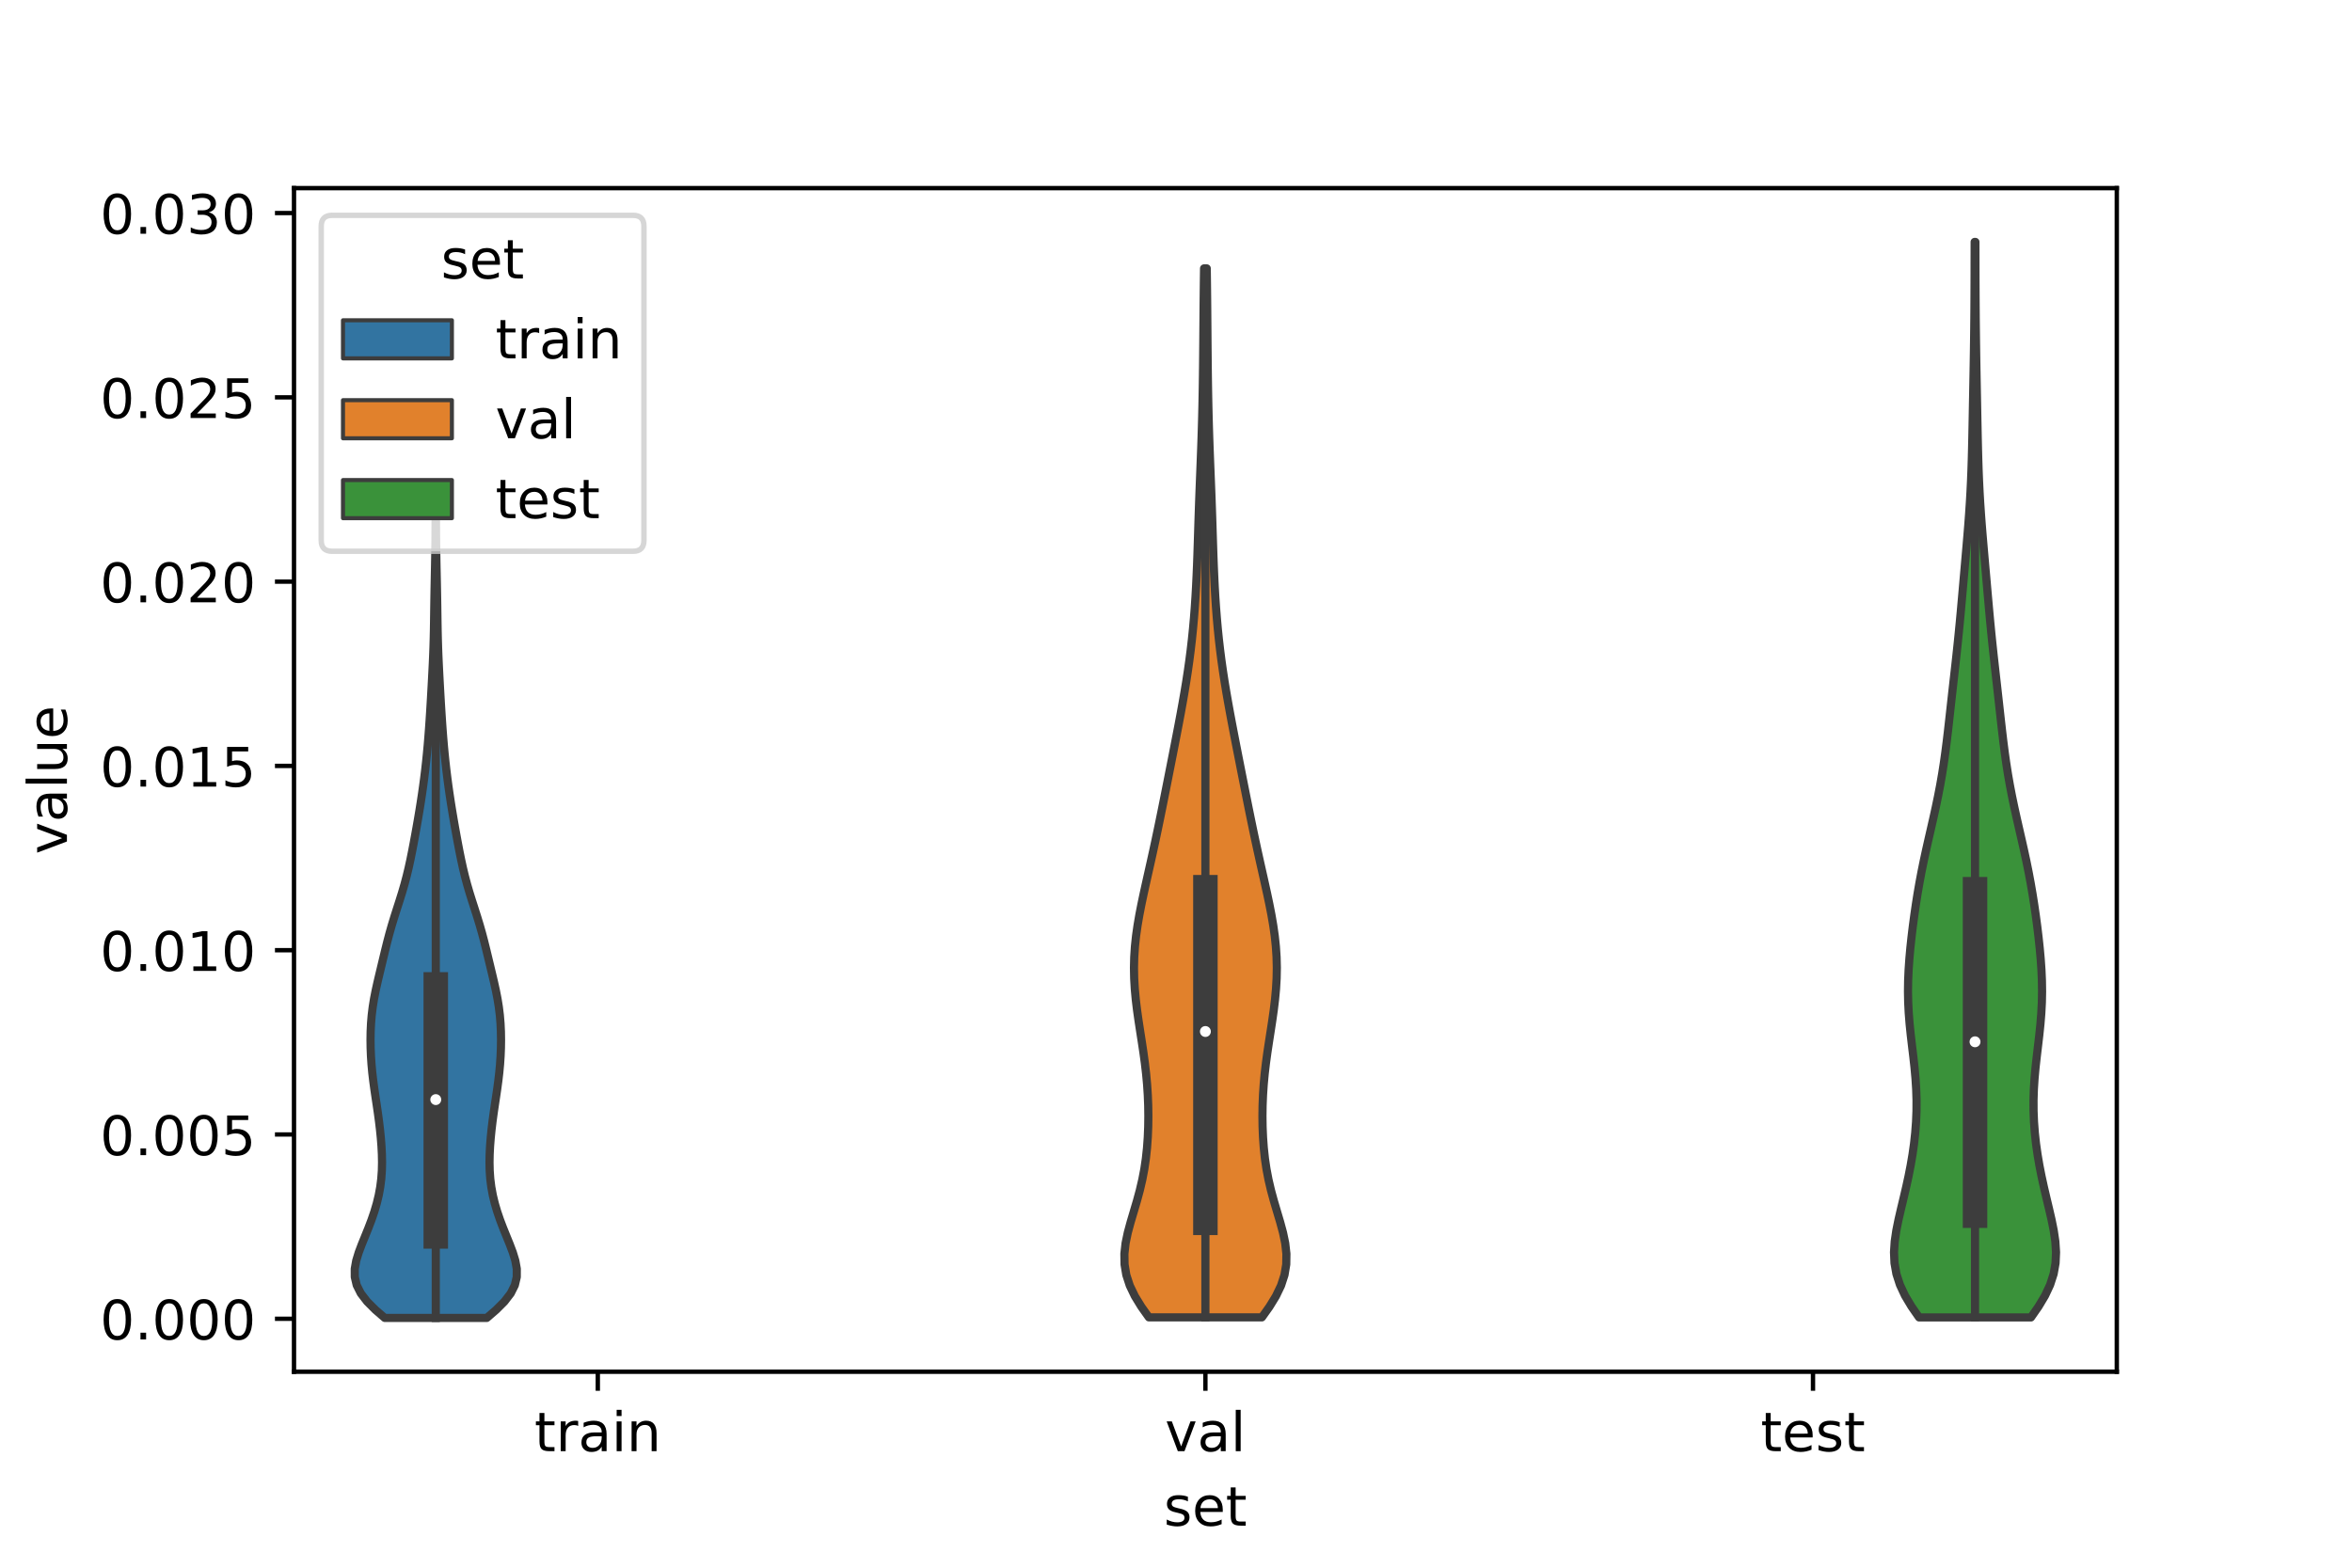 <?xml version="1.0" encoding="utf-8" standalone="no"?>
<!DOCTYPE svg PUBLIC "-//W3C//DTD SVG 1.1//EN"
  "http://www.w3.org/Graphics/SVG/1.1/DTD/svg11.dtd">
<!-- Created with matplotlib (https://matplotlib.org/) -->
<svg height="288pt" version="1.1" viewBox="0 0 432 288" width="432pt" xmlns="http://www.w3.org/2000/svg" xmlns:xlink="http://www.w3.org/1999/xlink">
 <defs>
  <style type="text/css">*{stroke-linecap:butt;stroke-linejoin:round;}</style>
 </defs>
 <g id="figure_1">
  <g id="patch_1">
   <path d="M 0 288 
L 432 288 
L 432 0 
L 0 0 
z
" style="fill:#ffffff;"/>
  </g>
  <g id="axes_1">
   <g id="patch_2">
    <path d="M 54 252 
L 388.8 252 
L 388.8 34.56 
L 54 34.56 
z
" style="fill:#ffffff;"/>
   </g>
   <g id="PolyCollection_1">
    <defs>
     <path d="M 89.412 -45.884 
L 70.668 -45.884 
L 68.932 -47.387 
L 67.432 -48.89 
L 66.276 -50.393 
L 65.521 -51.896 
L 65.165 -53.399 
L 65.16 -54.902 
L 65.429 -56.405 
L 65.887 -57.909 
L 66.454 -59.412 
L 67.066 -60.915 
L 67.674 -62.418 
L 68.246 -63.921 
L 68.76 -65.424 
L 69.202 -66.927 
L 69.564 -68.43 
L 69.84 -69.934 
L 70.03 -71.437 
L 70.137 -72.94 
L 70.171 -74.443 
L 70.143 -75.946 
L 70.066 -77.449 
L 69.948 -78.952 
L 69.798 -80.455 
L 69.619 -81.958 
L 69.417 -83.462 
L 69.197 -84.965 
L 68.971 -86.468 
L 68.75 -87.971 
L 68.548 -89.474 
L 68.373 -90.977 
L 68.235 -92.48 
L 68.135 -93.983 
L 68.074 -95.486 
L 68.054 -96.99 
L 68.077 -98.493 
L 68.148 -99.996 
L 68.273 -101.499 
L 68.457 -103.002 
L 68.699 -104.505 
L 68.994 -106.008 
L 69.326 -107.511 
L 69.68 -109.015 
L 70.041 -110.518 
L 70.402 -112.021 
L 70.765 -113.524 
L 71.138 -115.027 
L 71.535 -116.53 
L 71.962 -118.033 
L 72.421 -119.536 
L 72.9 -121.039 
L 73.384 -122.543 
L 73.853 -124.046 
L 74.291 -125.549 
L 74.691 -127.052 
L 75.052 -128.555 
L 75.38 -130.058 
L 75.684 -131.561 
L 75.972 -133.064 
L 76.25 -134.568 
L 76.52 -136.071 
L 76.782 -137.574 
L 77.034 -139.077 
L 77.275 -140.58 
L 77.503 -142.083 
L 77.717 -143.586 
L 77.916 -145.089 
L 78.1 -146.592 
L 78.268 -148.096 
L 78.421 -149.599 
L 78.56 -151.102 
L 78.685 -152.605 
L 78.799 -154.108 
L 78.904 -155.611 
L 79.001 -157.114 
L 79.093 -158.617 
L 79.18 -160.12 
L 79.264 -161.624 
L 79.346 -163.127 
L 79.424 -164.63 
L 79.498 -166.133 
L 79.563 -167.636 
L 79.619 -169.139 
L 79.663 -170.642 
L 79.697 -172.145 
L 79.723 -173.649 
L 79.745 -175.152 
L 79.766 -176.655 
L 79.79 -178.158 
L 79.817 -179.661 
L 79.847 -181.164 
L 79.879 -182.667 
L 79.91 -184.17 
L 79.937 -185.673 
L 79.96 -187.177 
L 79.978 -188.68 
L 79.991 -190.183 
L 79.999 -191.686 
L 80.005 -193.189 
L 80.01 -194.692 
L 80.07 -194.692 
L 80.07 -194.692 
L 80.075 -193.189 
L 80.081 -191.686 
L 80.089 -190.183 
L 80.102 -188.68 
L 80.12 -187.177 
L 80.143 -185.673 
L 80.17 -184.17 
L 80.201 -182.667 
L 80.233 -181.164 
L 80.263 -179.661 
L 80.29 -178.158 
L 80.314 -176.655 
L 80.335 -175.152 
L 80.357 -173.649 
L 80.383 -172.145 
L 80.417 -170.642 
L 80.461 -169.139 
L 80.517 -167.636 
L 80.582 -166.133 
L 80.656 -164.63 
L 80.734 -163.127 
L 80.816 -161.624 
L 80.9 -160.12 
L 80.987 -158.617 
L 81.079 -157.114 
L 81.176 -155.611 
L 81.281 -154.108 
L 81.395 -152.605 
L 81.52 -151.102 
L 81.659 -149.599 
L 81.812 -148.096 
L 81.98 -146.592 
L 82.164 -145.089 
L 82.363 -143.586 
L 82.577 -142.083 
L 82.805 -140.58 
L 83.046 -139.077 
L 83.298 -137.574 
L 83.56 -136.071 
L 83.83 -134.568 
L 84.108 -133.064 
L 84.396 -131.561 
L 84.7 -130.058 
L 85.028 -128.555 
L 85.389 -127.052 
L 85.789 -125.549 
L 86.227 -124.046 
L 86.696 -122.543 
L 87.18 -121.039 
L 87.659 -119.536 
L 88.118 -118.033 
L 88.545 -116.53 
L 88.942 -115.027 
L 89.315 -113.524 
L 89.678 -112.021 
L 90.039 -110.518 
L 90.4 -109.015 
L 90.754 -107.511 
L 91.086 -106.008 
L 91.381 -104.505 
L 91.623 -103.002 
L 91.807 -101.499 
L 91.932 -99.996 
L 92.003 -98.493 
L 92.026 -96.99 
L 92.006 -95.486 
L 91.945 -93.983 
L 91.845 -92.48 
L 91.707 -90.977 
L 91.532 -89.474 
L 91.33 -87.971 
L 91.109 -86.468 
L 90.883 -84.965 
L 90.663 -83.462 
L 90.461 -81.958 
L 90.282 -80.455 
L 90.132 -78.952 
L 90.014 -77.449 
L 89.937 -75.946 
L 89.909 -74.443 
L 89.943 -72.94 
L 90.05 -71.437 
L 90.24 -69.934 
L 90.516 -68.43 
L 90.878 -66.927 
L 91.32 -65.424 
L 91.834 -63.921 
L 92.406 -62.418 
L 93.014 -60.915 
L 93.626 -59.412 
L 94.193 -57.909 
L 94.651 -56.405 
L 94.92 -54.902 
L 94.915 -53.399 
L 94.559 -51.896 
L 93.804 -50.393 
L 92.648 -48.89 
L 91.148 -47.387 
L 89.412 -45.884 
z
" id="md5fe187fca" style="stroke:#3d3d3d;stroke-width:1.5;"/>
    </defs>
    <g clip-path="url(#p509eb2d12f)">
     <use style="fill:#3274a1;stroke:#3d3d3d;stroke-width:1.5;" x="0" xlink:href="#md5fe187fca" y="288"/>
    </g>
   </g>
   <g id="PolyCollection_2">
    <defs>
     <path d="M 231.777 -45.988 
L 211.023 -45.988 
L 209.639 -47.934 
L 208.446 -49.881 
L 207.51 -51.827 
L 206.874 -53.774 
L 206.55 -55.72 
L 206.52 -57.667 
L 206.739 -59.614 
L 207.147 -61.56 
L 207.674 -63.507 
L 208.253 -65.453 
L 208.828 -67.4 
L 209.356 -69.346 
L 209.811 -71.293 
L 210.182 -73.239 
L 210.469 -75.186 
L 210.677 -77.132 
L 210.817 -79.079 
L 210.897 -81.025 
L 210.922 -82.972 
L 210.895 -84.918 
L 210.817 -86.865 
L 210.687 -88.811 
L 210.506 -90.758 
L 210.279 -92.704 
L 210.014 -94.651 
L 209.722 -96.597 
L 209.419 -98.544 
L 209.121 -100.49 
L 208.845 -102.437 
L 208.61 -104.383 
L 208.43 -106.33 
L 208.317 -108.277 
L 208.281 -110.223 
L 208.328 -112.17 
L 208.456 -114.116 
L 208.663 -116.063 
L 208.94 -118.009 
L 209.275 -119.956 
L 209.655 -121.902 
L 210.066 -123.849 
L 210.496 -125.795 
L 210.933 -127.742 
L 211.37 -129.688 
L 211.801 -131.635 
L 212.223 -133.581 
L 212.635 -135.528 
L 213.039 -137.474 
L 213.435 -139.421 
L 213.826 -141.367 
L 214.213 -143.314 
L 214.599 -145.26 
L 214.983 -147.207 
L 215.366 -149.153 
L 215.747 -151.1 
L 216.125 -153.046 
L 216.498 -154.993 
L 216.863 -156.939 
L 217.217 -158.886 
L 217.556 -160.833 
L 217.878 -162.779 
L 218.177 -164.726 
L 218.453 -166.672 
L 218.703 -168.619 
L 218.927 -170.565 
L 219.125 -172.512 
L 219.299 -174.458 
L 219.45 -176.405 
L 219.58 -178.351 
L 219.691 -180.298 
L 219.785 -182.244 
L 219.867 -184.191 
L 219.937 -186.137 
L 220.001 -188.084 
L 220.062 -190.03 
L 220.122 -191.977 
L 220.186 -193.923 
L 220.253 -195.87 
L 220.325 -197.816 
L 220.401 -199.763 
L 220.478 -201.709 
L 220.554 -203.656 
L 220.627 -205.602 
L 220.695 -207.549 
L 220.756 -209.496 
L 220.81 -211.442 
L 220.856 -213.389 
L 220.895 -215.335 
L 220.928 -217.282 
L 220.956 -219.228 
L 220.979 -221.175 
L 220.998 -223.121 
L 221.015 -225.068 
L 221.03 -227.014 
L 221.046 -228.961 
L 221.062 -230.907 
L 221.081 -232.854 
L 221.102 -234.8 
L 221.126 -236.747 
L 221.154 -238.693 
L 221.646 -238.693 
L 221.646 -238.693 
L 221.674 -236.747 
L 221.698 -234.8 
L 221.719 -232.854 
L 221.738 -230.907 
L 221.754 -228.961 
L 221.77 -227.014 
L 221.785 -225.068 
L 221.802 -223.121 
L 221.821 -221.175 
L 221.844 -219.228 
L 221.872 -217.282 
L 221.905 -215.335 
L 221.944 -213.389 
L 221.99 -211.442 
L 222.044 -209.496 
L 222.105 -207.549 
L 222.173 -205.602 
L 222.246 -203.656 
L 222.322 -201.709 
L 222.399 -199.763 
L 222.475 -197.816 
L 222.547 -195.87 
L 222.614 -193.923 
L 222.678 -191.977 
L 222.738 -190.03 
L 222.799 -188.084 
L 222.863 -186.137 
L 222.933 -184.191 
L 223.015 -182.244 
L 223.109 -180.298 
L 223.22 -178.351 
L 223.35 -176.405 
L 223.501 -174.458 
L 223.675 -172.512 
L 223.873 -170.565 
L 224.097 -168.619 
L 224.347 -166.672 
L 224.623 -164.726 
L 224.922 -162.779 
L 225.244 -160.833 
L 225.583 -158.886 
L 225.937 -156.939 
L 226.302 -154.993 
L 226.675 -153.046 
L 227.053 -151.1 
L 227.434 -149.153 
L 227.817 -147.207 
L 228.201 -145.26 
L 228.587 -143.314 
L 228.974 -141.367 
L 229.365 -139.421 
L 229.761 -137.474 
L 230.165 -135.528 
L 230.577 -133.581 
L 230.999 -131.635 
L 231.43 -129.688 
L 231.867 -127.742 
L 232.304 -125.795 
L 232.734 -123.849 
L 233.145 -121.902 
L 233.525 -119.956 
L 233.86 -118.009 
L 234.137 -116.063 
L 234.344 -114.116 
L 234.472 -112.17 
L 234.519 -110.223 
L 234.483 -108.277 
L 234.37 -106.33 
L 234.19 -104.383 
L 233.955 -102.437 
L 233.679 -100.49 
L 233.381 -98.544 
L 233.078 -96.597 
L 232.786 -94.651 
L 232.521 -92.704 
L 232.294 -90.758 
L 232.113 -88.811 
L 231.983 -86.865 
L 231.905 -84.918 
L 231.878 -82.972 
L 231.903 -81.025 
L 231.983 -79.079 
L 232.123 -77.132 
L 232.331 -75.186 
L 232.618 -73.239 
L 232.989 -71.293 
L 233.444 -69.346 
L 233.972 -67.4 
L 234.547 -65.453 
L 235.126 -63.507 
L 235.653 -61.56 
L 236.061 -59.614 
L 236.28 -57.667 
L 236.25 -55.72 
L 235.926 -53.774 
L 235.29 -51.827 
L 234.354 -49.881 
L 233.161 -47.934 
L 231.777 -45.988 
z
" id="md137e95b1b" style="stroke:#3d3d3d;stroke-width:1.5;"/>
    </defs>
    <g clip-path="url(#p509eb2d12f)">
     <use style="fill:#e1812c;stroke:#3d3d3d;stroke-width:1.5;" x="0" xlink:href="#md137e95b1b" y="288"/>
    </g>
   </g>
   <g id="PolyCollection_3">
    <defs>
     <path d="M 373.031 -45.974 
L 352.489 -45.974 
L 351.1 -47.97 
L 349.906 -49.966 
L 348.97 -51.962 
L 348.324 -53.957 
L 347.97 -55.953 
L 347.88 -57.949 
L 348.01 -59.945 
L 348.304 -61.94 
L 348.706 -63.936 
L 349.166 -65.932 
L 349.644 -67.928 
L 350.111 -69.924 
L 350.547 -71.919 
L 350.938 -73.915 
L 351.278 -75.911 
L 351.559 -77.907 
L 351.777 -79.902 
L 351.928 -81.898 
L 352.008 -83.894 
L 352.016 -85.89 
L 351.954 -87.886 
L 351.826 -89.881 
L 351.645 -91.877 
L 351.425 -93.873 
L 351.187 -95.869 
L 350.954 -97.865 
L 350.748 -99.86 
L 350.587 -101.856 
L 350.484 -103.852 
L 350.446 -105.848 
L 350.474 -107.843 
L 350.561 -109.839 
L 350.7 -111.835 
L 350.88 -113.831 
L 351.094 -115.827 
L 351.334 -117.822 
L 351.599 -119.818 
L 351.888 -121.814 
L 352.203 -123.81 
L 352.548 -125.805 
L 352.923 -127.801 
L 353.328 -129.797 
L 353.759 -131.793 
L 354.209 -133.789 
L 354.667 -135.784 
L 355.121 -137.78 
L 355.561 -139.776 
L 355.976 -141.772 
L 356.36 -143.767 
L 356.708 -145.763 
L 357.021 -147.759 
L 357.302 -149.755 
L 357.558 -151.751 
L 357.795 -153.746 
L 358.02 -155.742 
L 358.242 -157.738 
L 358.463 -159.734 
L 358.686 -161.729 
L 358.911 -163.725 
L 359.135 -165.721 
L 359.355 -167.717 
L 359.568 -169.713 
L 359.771 -171.708 
L 359.965 -173.704 
L 360.15 -175.7 
L 360.328 -177.696 
L 360.504 -179.691 
L 360.678 -181.687 
L 360.853 -183.683 
L 361.028 -185.679 
L 361.201 -187.675 
L 361.37 -189.67 
L 361.532 -191.666 
L 361.68 -193.662 
L 361.813 -195.658 
L 361.928 -197.653 
L 362.025 -199.649 
L 362.104 -201.645 
L 362.168 -203.641 
L 362.22 -205.637 
L 362.265 -207.632 
L 362.305 -209.628 
L 362.343 -211.624 
L 362.38 -213.62 
L 362.418 -215.615 
L 362.456 -217.611 
L 362.493 -219.607 
L 362.528 -221.603 
L 362.56 -223.599 
L 362.589 -225.594 
L 362.614 -227.59 
L 362.635 -229.586 
L 362.651 -231.582 
L 362.663 -233.577 
L 362.672 -235.573 
L 362.679 -237.569 
L 362.683 -239.565 
L 362.688 -241.561 
L 362.692 -243.556 
L 362.828 -243.556 
L 362.828 -243.556 
L 362.832 -241.561 
L 362.837 -239.565 
L 362.841 -237.569 
L 362.848 -235.573 
L 362.857 -233.577 
L 362.869 -231.582 
L 362.885 -229.586 
L 362.906 -227.59 
L 362.931 -225.594 
L 362.96 -223.599 
L 362.992 -221.603 
L 363.027 -219.607 
L 363.064 -217.611 
L 363.102 -215.615 
L 363.14 -213.62 
L 363.177 -211.624 
L 363.215 -209.628 
L 363.255 -207.632 
L 363.3 -205.637 
L 363.352 -203.641 
L 363.416 -201.645 
L 363.495 -199.649 
L 363.592 -197.653 
L 363.707 -195.658 
L 363.84 -193.662 
L 363.988 -191.666 
L 364.15 -189.67 
L 364.319 -187.675 
L 364.492 -185.679 
L 364.667 -183.683 
L 364.842 -181.687 
L 365.016 -179.691 
L 365.192 -177.696 
L 365.37 -175.7 
L 365.555 -173.704 
L 365.749 -171.708 
L 365.952 -169.713 
L 366.165 -167.717 
L 366.385 -165.721 
L 366.609 -163.725 
L 366.834 -161.729 
L 367.057 -159.734 
L 367.278 -157.738 
L 367.5 -155.742 
L 367.725 -153.746 
L 367.962 -151.751 
L 368.218 -149.755 
L 368.499 -147.759 
L 368.812 -145.763 
L 369.16 -143.767 
L 369.544 -141.772 
L 369.959 -139.776 
L 370.399 -137.78 
L 370.853 -135.784 
L 371.311 -133.789 
L 371.761 -131.793 
L 372.192 -129.797 
L 372.597 -127.801 
L 372.972 -125.805 
L 373.317 -123.81 
L 373.632 -121.814 
L 373.921 -119.818 
L 374.186 -117.822 
L 374.426 -115.827 
L 374.64 -113.831 
L 374.82 -111.835 
L 374.959 -109.839 
L 375.046 -107.843 
L 375.074 -105.848 
L 375.036 -103.852 
L 374.933 -101.856 
L 374.772 -99.86 
L 374.566 -97.865 
L 374.333 -95.869 
L 374.095 -93.873 
L 373.875 -91.877 
L 373.694 -89.881 
L 373.566 -87.886 
L 373.504 -85.89 
L 373.512 -83.894 
L 373.592 -81.898 
L 373.743 -79.902 
L 373.961 -77.907 
L 374.242 -75.911 
L 374.582 -73.915 
L 374.973 -71.919 
L 375.409 -69.924 
L 375.876 -67.928 
L 376.354 -65.932 
L 376.814 -63.936 
L 377.216 -61.94 
L 377.51 -59.945 
L 377.64 -57.949 
L 377.55 -55.953 
L 377.196 -53.957 
L 376.55 -51.962 
L 375.614 -49.966 
L 374.42 -47.97 
L 373.031 -45.974 
z
" id="mf7819567bc" style="stroke:#3d3d3d;stroke-width:1.5;"/>
    </defs>
    <g clip-path="url(#p509eb2d12f)">
     <use style="fill:#3a923a;stroke:#3d3d3d;stroke-width:1.5;" x="0" xlink:href="#mf7819567bc" y="288"/>
    </g>
   </g>
   <g id="patch_3">
    <path clip-path="url(#p509eb2d12f)" d="M 109.8 242.27 
L 109.8 242.27 
L 109.8 242.27 
L 109.8 242.27 
z
" style="fill:#3274a1;stroke:#3d3d3d;stroke-linejoin:miter;stroke-width:0.75;"/>
   </g>
   <g id="patch_4">
    <path clip-path="url(#p509eb2d12f)" d="M 109.8 242.27 
L 109.8 242.27 
L 109.8 242.27 
L 109.8 242.27 
z
" style="fill:#e1812c;stroke:#3d3d3d;stroke-linejoin:miter;stroke-width:0.75;"/>
   </g>
   <g id="patch_5">
    <path clip-path="url(#p509eb2d12f)" d="M 109.8 242.27 
L 109.8 242.27 
L 109.8 242.27 
L 109.8 242.27 
z
" style="fill:#3a923a;stroke:#3d3d3d;stroke-linejoin:miter;stroke-width:0.75;"/>
   </g>
   <g id="matplotlib.axis_1">
    <g id="xtick_1">
     <g id="line2d_1">
      <defs>
       <path d="M 0 0 
L 0 3.5 
" id="m4e995bb546" style="stroke:#000000;stroke-width:0.8;"/>
      </defs>
      <g>
       <use style="stroke:#000000;stroke-width:0.8;" x="109.8" xlink:href="#m4e995bb546" y="252"/>
      </g>
     </g>
     <g id="text_1">
      <!-- train -->
      <g transform="translate(98.162 266.598)scale(0.1 -0.1)">
       <defs>
        <path d="M 18.312 70.219 
L 18.312 54.688 
L 36.812 54.688 
L 36.812 47.703 
L 18.312 47.703 
L 18.312 18.016 
Q 18.312 11.328 20.141 9.422 
Q 21.969 7.516 27.594 7.516 
L 36.812 7.516 
L 36.812 0 
L 27.594 0 
Q 17.188 0 13.234 3.875 
Q 9.281 7.766 9.281 18.016 
L 9.281 47.703 
L 2.688 47.703 
L 2.688 54.688 
L 9.281 54.688 
L 9.281 70.219 
z
" id="DejaVuSans-116"/>
        <path d="M 41.109 46.297 
Q 39.594 47.172 37.812 47.578 
Q 36.031 48 33.891 48 
Q 26.266 48 22.188 43.047 
Q 18.109 38.094 18.109 28.812 
L 18.109 0 
L 9.078 0 
L 9.078 54.688 
L 18.109 54.688 
L 18.109 46.188 
Q 20.953 51.172 25.484 53.578 
Q 30.031 56 36.531 56 
Q 37.453 56 38.578 55.875 
Q 39.703 55.766 41.062 55.516 
z
" id="DejaVuSans-114"/>
        <path d="M 34.281 27.484 
Q 23.391 27.484 19.188 25 
Q 14.984 22.516 14.984 16.5 
Q 14.984 11.719 18.141 8.906 
Q 21.297 6.109 26.703 6.109 
Q 34.188 6.109 38.703 11.406 
Q 43.219 16.703 43.219 25.484 
L 43.219 27.484 
z
M 52.203 31.203 
L 52.203 0 
L 43.219 0 
L 43.219 8.297 
Q 40.141 3.328 35.547 0.953 
Q 30.953 -1.422 24.312 -1.422 
Q 15.922 -1.422 10.953 3.297 
Q 6 8.016 6 15.922 
Q 6 25.141 12.172 29.828 
Q 18.359 34.516 30.609 34.516 
L 43.219 34.516 
L 43.219 35.406 
Q 43.219 41.609 39.141 45 
Q 35.062 48.391 27.688 48.391 
Q 23 48.391 18.547 47.266 
Q 14.109 46.141 10.016 43.891 
L 10.016 52.203 
Q 14.938 54.109 19.578 55.047 
Q 24.219 56 28.609 56 
Q 40.484 56 46.344 49.844 
Q 52.203 43.703 52.203 31.203 
z
" id="DejaVuSans-97"/>
        <path d="M 9.422 54.688 
L 18.406 54.688 
L 18.406 0 
L 9.422 0 
z
M 9.422 75.984 
L 18.406 75.984 
L 18.406 64.594 
L 9.422 64.594 
z
" id="DejaVuSans-105"/>
        <path d="M 54.891 33.016 
L 54.891 0 
L 45.906 0 
L 45.906 32.719 
Q 45.906 40.484 42.875 44.328 
Q 39.844 48.188 33.797 48.188 
Q 26.516 48.188 22.312 43.547 
Q 18.109 38.922 18.109 30.906 
L 18.109 0 
L 9.078 0 
L 9.078 54.688 
L 18.109 54.688 
L 18.109 46.188 
Q 21.344 51.125 25.703 53.562 
Q 30.078 56 35.797 56 
Q 45.219 56 50.047 50.172 
Q 54.891 44.344 54.891 33.016 
z
" id="DejaVuSans-110"/>
       </defs>
       <use xlink:href="#DejaVuSans-116"/>
       <use x="39.209" xlink:href="#DejaVuSans-114"/>
       <use x="80.322" xlink:href="#DejaVuSans-97"/>
       <use x="141.602" xlink:href="#DejaVuSans-105"/>
       <use x="169.385" xlink:href="#DejaVuSans-110"/>
      </g>
     </g>
    </g>
    <g id="xtick_2">
     <g id="line2d_2">
      <g>
       <use style="stroke:#000000;stroke-width:0.8;" x="221.4" xlink:href="#m4e995bb546" y="252"/>
      </g>
     </g>
     <g id="text_2">
      <!-- val -->
      <g transform="translate(213.988 266.598)scale(0.1 -0.1)">
       <defs>
        <path d="M 2.984 54.688 
L 12.5 54.688 
L 29.594 8.797 
L 46.688 54.688 
L 56.203 54.688 
L 35.688 0 
L 23.484 0 
z
" id="DejaVuSans-118"/>
        <path d="M 9.422 75.984 
L 18.406 75.984 
L 18.406 0 
L 9.422 0 
z
" id="DejaVuSans-108"/>
       </defs>
       <use xlink:href="#DejaVuSans-118"/>
       <use x="59.18" xlink:href="#DejaVuSans-97"/>
       <use x="120.459" xlink:href="#DejaVuSans-108"/>
      </g>
     </g>
    </g>
    <g id="xtick_3">
     <g id="line2d_3">
      <g>
       <use style="stroke:#000000;stroke-width:0.8;" x="333" xlink:href="#m4e995bb546" y="252"/>
      </g>
     </g>
     <g id="text_3">
      <!-- test -->
      <g transform="translate(323.398 266.598)scale(0.1 -0.1)">
       <defs>
        <path d="M 56.203 29.594 
L 56.203 25.203 
L 14.891 25.203 
Q 15.484 15.922 20.484 11.062 
Q 25.484 6.203 34.422 6.203 
Q 39.594 6.203 44.453 7.469 
Q 49.312 8.734 54.109 11.281 
L 54.109 2.781 
Q 49.266 0.734 44.188 -0.344 
Q 39.109 -1.422 33.891 -1.422 
Q 20.797 -1.422 13.156 6.188 
Q 5.516 13.812 5.516 26.812 
Q 5.516 40.234 12.766 48.109 
Q 20.016 56 32.328 56 
Q 43.359 56 49.781 48.891 
Q 56.203 41.797 56.203 29.594 
z
M 47.219 32.234 
Q 47.125 39.594 43.094 43.984 
Q 39.062 48.391 32.422 48.391 
Q 24.906 48.391 20.391 44.141 
Q 15.875 39.891 15.188 32.172 
z
" id="DejaVuSans-101"/>
        <path d="M 44.281 53.078 
L 44.281 44.578 
Q 40.484 46.531 36.375 47.5 
Q 32.281 48.484 27.875 48.484 
Q 21.188 48.484 17.844 46.438 
Q 14.5 44.391 14.5 40.281 
Q 14.5 37.156 16.891 35.375 
Q 19.281 33.594 26.516 31.984 
L 29.594 31.297 
Q 39.156 29.25 43.188 25.516 
Q 47.219 21.781 47.219 15.094 
Q 47.219 7.469 41.188 3.016 
Q 35.156 -1.422 24.609 -1.422 
Q 20.219 -1.422 15.453 -0.562 
Q 10.688 0.297 5.422 2 
L 5.422 11.281 
Q 10.406 8.688 15.234 7.391 
Q 20.062 6.109 24.812 6.109 
Q 31.156 6.109 34.562 8.281 
Q 37.984 10.453 37.984 14.406 
Q 37.984 18.062 35.516 20.016 
Q 33.062 21.969 24.703 23.781 
L 21.578 24.516 
Q 13.234 26.266 9.516 29.906 
Q 5.812 33.547 5.812 39.891 
Q 5.812 47.609 11.281 51.797 
Q 16.75 56 26.812 56 
Q 31.781 56 36.172 55.266 
Q 40.578 54.547 44.281 53.078 
z
" id="DejaVuSans-115"/>
       </defs>
       <use xlink:href="#DejaVuSans-116"/>
       <use x="39.209" xlink:href="#DejaVuSans-101"/>
       <use x="100.732" xlink:href="#DejaVuSans-115"/>
       <use x="152.832" xlink:href="#DejaVuSans-116"/>
      </g>
     </g>
    </g>
    <g id="text_4">
     <!-- set -->
     <g transform="translate(213.759 280.277)scale(0.1 -0.1)">
      <use xlink:href="#DejaVuSans-115"/>
      <use x="52.1" xlink:href="#DejaVuSans-101"/>
      <use x="113.623" xlink:href="#DejaVuSans-116"/>
     </g>
    </g>
   </g>
   <g id="matplotlib.axis_2">
    <g id="ytick_1">
     <g id="line2d_4">
      <defs>
       <path d="M 0 0 
L -3.5 0 
" id="ma68cb66961" style="stroke:#000000;stroke-width:0.8;"/>
      </defs>
      <g>
       <use style="stroke:#000000;stroke-width:0.8;" x="54" xlink:href="#ma68cb66961" y="242.27"/>
      </g>
     </g>
     <g id="text_5">
      <!-- 0.000 -->
      <g transform="translate(18.372 246.07)scale(0.1 -0.1)">
       <defs>
        <path d="M 31.781 66.406 
Q 24.172 66.406 20.328 58.906 
Q 16.5 51.422 16.5 36.375 
Q 16.5 21.391 20.328 13.891 
Q 24.172 6.391 31.781 6.391 
Q 39.453 6.391 43.281 13.891 
Q 47.125 21.391 47.125 36.375 
Q 47.125 51.422 43.281 58.906 
Q 39.453 66.406 31.781 66.406 
z
M 31.781 74.219 
Q 44.047 74.219 50.516 64.516 
Q 56.984 54.828 56.984 36.375 
Q 56.984 17.969 50.516 8.266 
Q 44.047 -1.422 31.781 -1.422 
Q 19.531 -1.422 13.062 8.266 
Q 6.594 17.969 6.594 36.375 
Q 6.594 54.828 13.062 64.516 
Q 19.531 74.219 31.781 74.219 
z
" id="DejaVuSans-48"/>
        <path d="M 10.688 12.406 
L 21 12.406 
L 21 0 
L 10.688 0 
z
" id="DejaVuSans-46"/>
       </defs>
       <use xlink:href="#DejaVuSans-48"/>
       <use x="63.623" xlink:href="#DejaVuSans-46"/>
       <use x="95.41" xlink:href="#DejaVuSans-48"/>
       <use x="159.033" xlink:href="#DejaVuSans-48"/>
       <use x="222.656" xlink:href="#DejaVuSans-48"/>
      </g>
     </g>
    </g>
    <g id="ytick_2">
     <g id="line2d_5">
      <g>
       <use style="stroke:#000000;stroke-width:0.8;" x="54" xlink:href="#ma68cb66961" y="208.416"/>
      </g>
     </g>
     <g id="text_6">
      <!-- 0.005 -->
      <g transform="translate(18.372 212.215)scale(0.1 -0.1)">
       <defs>
        <path d="M 10.797 72.906 
L 49.516 72.906 
L 49.516 64.594 
L 19.828 64.594 
L 19.828 46.734 
Q 21.969 47.469 24.109 47.828 
Q 26.266 48.188 28.422 48.188 
Q 40.625 48.188 47.75 41.5 
Q 54.891 34.812 54.891 23.391 
Q 54.891 11.625 47.562 5.094 
Q 40.234 -1.422 26.906 -1.422 
Q 22.312 -1.422 17.547 -0.641 
Q 12.797 0.141 7.719 1.703 
L 7.719 11.625 
Q 12.109 9.234 16.797 8.062 
Q 21.484 6.891 26.703 6.891 
Q 35.156 6.891 40.078 11.328 
Q 45.016 15.766 45.016 23.391 
Q 45.016 31 40.078 35.438 
Q 35.156 39.891 26.703 39.891 
Q 22.75 39.891 18.812 39.016 
Q 14.891 38.141 10.797 36.281 
z
" id="DejaVuSans-53"/>
       </defs>
       <use xlink:href="#DejaVuSans-48"/>
       <use x="63.623" xlink:href="#DejaVuSans-46"/>
       <use x="95.41" xlink:href="#DejaVuSans-48"/>
       <use x="159.033" xlink:href="#DejaVuSans-48"/>
       <use x="222.656" xlink:href="#DejaVuSans-53"/>
      </g>
     </g>
    </g>
    <g id="ytick_3">
     <g id="line2d_6">
      <g>
       <use style="stroke:#000000;stroke-width:0.8;" x="54" xlink:href="#ma68cb66961" y="174.561"/>
      </g>
     </g>
     <g id="text_7">
      <!-- 0.010 -->
      <g transform="translate(18.372 178.36)scale(0.1 -0.1)">
       <defs>
        <path d="M 12.406 8.297 
L 28.516 8.297 
L 28.516 63.922 
L 10.984 60.406 
L 10.984 69.391 
L 28.422 72.906 
L 38.281 72.906 
L 38.281 8.297 
L 54.391 8.297 
L 54.391 0 
L 12.406 0 
z
" id="DejaVuSans-49"/>
       </defs>
       <use xlink:href="#DejaVuSans-48"/>
       <use x="63.623" xlink:href="#DejaVuSans-46"/>
       <use x="95.41" xlink:href="#DejaVuSans-48"/>
       <use x="159.033" xlink:href="#DejaVuSans-49"/>
       <use x="222.656" xlink:href="#DejaVuSans-48"/>
      </g>
     </g>
    </g>
    <g id="ytick_4">
     <g id="line2d_7">
      <g>
       <use style="stroke:#000000;stroke-width:0.8;" x="54" xlink:href="#ma68cb66961" y="140.706"/>
      </g>
     </g>
     <g id="text_8">
      <!-- 0.015 -->
      <g transform="translate(18.372 144.505)scale(0.1 -0.1)">
       <use xlink:href="#DejaVuSans-48"/>
       <use x="63.623" xlink:href="#DejaVuSans-46"/>
       <use x="95.41" xlink:href="#DejaVuSans-48"/>
       <use x="159.033" xlink:href="#DejaVuSans-49"/>
       <use x="222.656" xlink:href="#DejaVuSans-53"/>
      </g>
     </g>
    </g>
    <g id="ytick_5">
     <g id="line2d_8">
      <g>
       <use style="stroke:#000000;stroke-width:0.8;" x="54" xlink:href="#ma68cb66961" y="106.851"/>
      </g>
     </g>
     <g id="text_9">
      <!-- 0.020 -->
      <g transform="translate(18.372 110.651)scale(0.1 -0.1)">
       <defs>
        <path d="M 19.188 8.297 
L 53.609 8.297 
L 53.609 0 
L 7.328 0 
L 7.328 8.297 
Q 12.938 14.109 22.625 23.891 
Q 32.328 33.688 34.812 36.531 
Q 39.547 41.844 41.422 45.531 
Q 43.312 49.219 43.312 52.781 
Q 43.312 58.594 39.234 62.25 
Q 35.156 65.922 28.609 65.922 
Q 23.969 65.922 18.812 64.312 
Q 13.672 62.703 7.812 59.422 
L 7.812 69.391 
Q 13.766 71.781 18.938 73 
Q 24.125 74.219 28.422 74.219 
Q 39.75 74.219 46.484 68.547 
Q 53.219 62.891 53.219 53.422 
Q 53.219 48.922 51.531 44.891 
Q 49.859 40.875 45.406 35.406 
Q 44.188 33.984 37.641 27.219 
Q 31.109 20.453 19.188 8.297 
z
" id="DejaVuSans-50"/>
       </defs>
       <use xlink:href="#DejaVuSans-48"/>
       <use x="63.623" xlink:href="#DejaVuSans-46"/>
       <use x="95.41" xlink:href="#DejaVuSans-48"/>
       <use x="159.033" xlink:href="#DejaVuSans-50"/>
       <use x="222.656" xlink:href="#DejaVuSans-48"/>
      </g>
     </g>
    </g>
    <g id="ytick_6">
     <g id="line2d_9">
      <g>
       <use style="stroke:#000000;stroke-width:0.8;" x="54" xlink:href="#ma68cb66961" y="72.997"/>
      </g>
     </g>
     <g id="text_10">
      <!-- 0.025 -->
      <g transform="translate(18.372 76.796)scale(0.1 -0.1)">
       <use xlink:href="#DejaVuSans-48"/>
       <use x="63.623" xlink:href="#DejaVuSans-46"/>
       <use x="95.41" xlink:href="#DejaVuSans-48"/>
       <use x="159.033" xlink:href="#DejaVuSans-50"/>
       <use x="222.656" xlink:href="#DejaVuSans-53"/>
      </g>
     </g>
    </g>
    <g id="ytick_7">
     <g id="line2d_10">
      <g>
       <use style="stroke:#000000;stroke-width:0.8;" x="54" xlink:href="#ma68cb66961" y="39.142"/>
      </g>
     </g>
     <g id="text_11">
      <!-- 0.030 -->
      <g transform="translate(18.372 42.941)scale(0.1 -0.1)">
       <defs>
        <path d="M 40.578 39.312 
Q 47.656 37.797 51.625 33 
Q 55.609 28.219 55.609 21.188 
Q 55.609 10.406 48.188 4.484 
Q 40.766 -1.422 27.094 -1.422 
Q 22.516 -1.422 17.656 -0.516 
Q 12.797 0.391 7.625 2.203 
L 7.625 11.719 
Q 11.719 9.328 16.594 8.109 
Q 21.484 6.891 26.812 6.891 
Q 36.078 6.891 40.938 10.547 
Q 45.797 14.203 45.797 21.188 
Q 45.797 27.641 41.281 31.266 
Q 36.766 34.906 28.719 34.906 
L 20.219 34.906 
L 20.219 43.016 
L 29.109 43.016 
Q 36.375 43.016 40.234 45.922 
Q 44.094 48.828 44.094 54.297 
Q 44.094 59.906 40.109 62.906 
Q 36.141 65.922 28.719 65.922 
Q 24.656 65.922 20.016 65.031 
Q 15.375 64.156 9.812 62.312 
L 9.812 71.094 
Q 15.438 72.656 20.344 73.438 
Q 25.25 74.219 29.594 74.219 
Q 40.828 74.219 47.359 69.109 
Q 53.906 64.016 53.906 55.328 
Q 53.906 49.266 50.438 45.094 
Q 46.969 40.922 40.578 39.312 
z
" id="DejaVuSans-51"/>
       </defs>
       <use xlink:href="#DejaVuSans-48"/>
       <use x="63.623" xlink:href="#DejaVuSans-46"/>
       <use x="95.41" xlink:href="#DejaVuSans-48"/>
       <use x="159.033" xlink:href="#DejaVuSans-51"/>
       <use x="222.656" xlink:href="#DejaVuSans-48"/>
      </g>
     </g>
    </g>
    <g id="text_12">
     <!-- value -->
     <g transform="translate(12.292 156.938)rotate(-90)scale(0.1 -0.1)">
      <defs>
       <path d="M 8.5 21.578 
L 8.5 54.688 
L 17.484 54.688 
L 17.484 21.922 
Q 17.484 14.156 20.5 10.266 
Q 23.531 6.391 29.594 6.391 
Q 36.859 6.391 41.078 11.031 
Q 45.312 15.672 45.312 23.688 
L 45.312 54.688 
L 54.297 54.688 
L 54.297 0 
L 45.312 0 
L 45.312 8.406 
Q 42.047 3.422 37.719 1 
Q 33.406 -1.422 27.688 -1.422 
Q 18.266 -1.422 13.375 4.438 
Q 8.5 10.297 8.5 21.578 
z
M 31.109 56 
z
" id="DejaVuSans-117"/>
      </defs>
      <use xlink:href="#DejaVuSans-118"/>
      <use x="59.18" xlink:href="#DejaVuSans-97"/>
      <use x="120.459" xlink:href="#DejaVuSans-108"/>
      <use x="148.242" xlink:href="#DejaVuSans-117"/>
      <use x="211.621" xlink:href="#DejaVuSans-101"/>
     </g>
    </g>
   </g>
   <g id="line2d_11">
    <path clip-path="url(#p509eb2d12f)" d="M 80.04 242.116 
L 80.04 111.554 
" style="fill:none;stroke:#3d3d3d;stroke-linecap:square;stroke-width:1.5;"/>
   </g>
   <g id="line2d_12">
    <path clip-path="url(#p509eb2d12f)" d="M 80.04 227.142 
L 80.04 180.841 
" style="fill:none;stroke:#3d3d3d;stroke-linecap:square;stroke-width:4.5;"/>
   </g>
   <g id="line2d_13">
    <path clip-path="url(#p509eb2d12f)" d="M 221.4 242.012 
L 221.4 71.557 
" style="fill:none;stroke:#3d3d3d;stroke-linecap:square;stroke-width:1.5;"/>
   </g>
   <g id="line2d_14">
    <path clip-path="url(#p509eb2d12f)" d="M 221.4 224.646 
L 221.4 162.992 
" style="fill:none;stroke:#3d3d3d;stroke-linecap:square;stroke-width:4.5;"/>
   </g>
   <g id="line2d_15">
    <path clip-path="url(#p509eb2d12f)" d="M 362.76 242.026 
L 362.76 76.4 
" style="fill:none;stroke:#3d3d3d;stroke-linecap:square;stroke-width:1.5;"/>
   </g>
   <g id="line2d_16">
    <path clip-path="url(#p509eb2d12f)" d="M 362.76 223.33 
L 362.76 163.362 
" style="fill:none;stroke:#3d3d3d;stroke-linecap:square;stroke-width:4.5;"/>
   </g>
   <g id="patch_6">
    <path d="M 54 252 
L 54 34.56 
" style="fill:none;stroke:#000000;stroke-linecap:square;stroke-linejoin:miter;stroke-width:0.8;"/>
   </g>
   <g id="patch_7">
    <path d="M 388.8 252 
L 388.8 34.56 
" style="fill:none;stroke:#000000;stroke-linecap:square;stroke-linejoin:miter;stroke-width:0.8;"/>
   </g>
   <g id="patch_8">
    <path d="M 54 252 
L 388.8 252 
" style="fill:none;stroke:#000000;stroke-linecap:square;stroke-linejoin:miter;stroke-width:0.8;"/>
   </g>
   <g id="patch_9">
    <path d="M 54 34.56 
L 388.8 34.56 
" style="fill:none;stroke:#000000;stroke-linecap:square;stroke-linejoin:miter;stroke-width:0.8;"/>
   </g>
   <g id="PathCollection_1">
    <defs>
     <path d="M 0 1.5 
C 0.398 1.5 0.779 1.342 1.061 1.061 
C 1.342 0.779 1.5 0.398 1.5 0 
C 1.5 -0.398 1.342 -0.779 1.061 -1.061 
C 0.779 -1.342 0.398 -1.5 0 -1.5 
C -0.398 -1.5 -0.779 -1.342 -1.061 -1.061 
C -1.342 -0.779 -1.5 -0.398 -1.5 0 
C -1.5 0.398 -1.342 0.779 -1.061 1.061 
C -0.779 1.342 -0.398 1.5 0 1.5 
z
" id="m41201ce1cb" style="stroke:#3d3d3d;"/>
    </defs>
    <g clip-path="url(#p509eb2d12f)">
     <use style="fill:#ffffff;stroke:#3d3d3d;" x="80.04" xlink:href="#m41201ce1cb" y="202.007"/>
    </g>
   </g>
   <g id="PathCollection_2">
    <g clip-path="url(#p509eb2d12f)">
     <use style="fill:#ffffff;stroke:#3d3d3d;" x="221.4" xlink:href="#m41201ce1cb" y="189.498"/>
    </g>
   </g>
   <g id="PathCollection_3">
    <g clip-path="url(#p509eb2d12f)">
     <use style="fill:#ffffff;stroke:#3d3d3d;" x="362.76" xlink:href="#m41201ce1cb" y="191.387"/>
    </g>
   </g>
   <g id="legend_1">
    <g id="patch_10">
     <path d="M 61 101.272 
L 116.275 101.272 
Q 118.275 101.272 118.275 99.272 
L 118.275 41.56 
Q 118.275 39.56 116.275 39.56 
L 61 39.56 
Q 59 39.56 59 41.56 
L 59 99.272 
Q 59 101.272 61 101.272 
z
" style="fill:#ffffff;opacity:0.8;stroke:#cccccc;stroke-linejoin:miter;"/>
    </g>
    <g id="text_13">
     <!-- set -->
     <g transform="translate(80.996 51.158)scale(0.1 -0.1)">
      <use xlink:href="#DejaVuSans-115"/>
      <use x="52.1" xlink:href="#DejaVuSans-101"/>
      <use x="113.623" xlink:href="#DejaVuSans-116"/>
     </g>
    </g>
    <g id="patch_11">
     <path d="M 63 65.837 
L 83 65.837 
L 83 58.837 
L 63 58.837 
z
" style="fill:#3274a1;stroke:#3d3d3d;stroke-linejoin:miter;stroke-width:0.75;"/>
    </g>
    <g id="text_14">
     <!-- train -->
     <g transform="translate(91 65.837)scale(0.1 -0.1)">
      <use xlink:href="#DejaVuSans-116"/>
      <use x="39.209" xlink:href="#DejaVuSans-114"/>
      <use x="80.322" xlink:href="#DejaVuSans-97"/>
      <use x="141.602" xlink:href="#DejaVuSans-105"/>
      <use x="169.385" xlink:href="#DejaVuSans-110"/>
     </g>
    </g>
    <g id="patch_12">
     <path d="M 63 80.515 
L 83 80.515 
L 83 73.515 
L 63 73.515 
z
" style="fill:#e1812c;stroke:#3d3d3d;stroke-linejoin:miter;stroke-width:0.75;"/>
    </g>
    <g id="text_15">
     <!-- val -->
     <g transform="translate(91 80.515)scale(0.1 -0.1)">
      <use xlink:href="#DejaVuSans-118"/>
      <use x="59.18" xlink:href="#DejaVuSans-97"/>
      <use x="120.459" xlink:href="#DejaVuSans-108"/>
     </g>
    </g>
    <g id="patch_13">
     <path d="M 63 95.193 
L 83 95.193 
L 83 88.193 
L 63 88.193 
z
" style="fill:#3a923a;stroke:#3d3d3d;stroke-linejoin:miter;stroke-width:0.75;"/>
    </g>
    <g id="text_16">
     <!-- test -->
     <g transform="translate(91 95.193)scale(0.1 -0.1)">
      <use xlink:href="#DejaVuSans-116"/>
      <use x="39.209" xlink:href="#DejaVuSans-101"/>
      <use x="100.732" xlink:href="#DejaVuSans-115"/>
      <use x="152.832" xlink:href="#DejaVuSans-116"/>
     </g>
    </g>
   </g>
  </g>
 </g>
 <defs>
  <clipPath id="p509eb2d12f">
   <rect height="217.44" width="334.8" x="54" y="34.56"/>
  </clipPath>
 </defs>
</svg>
